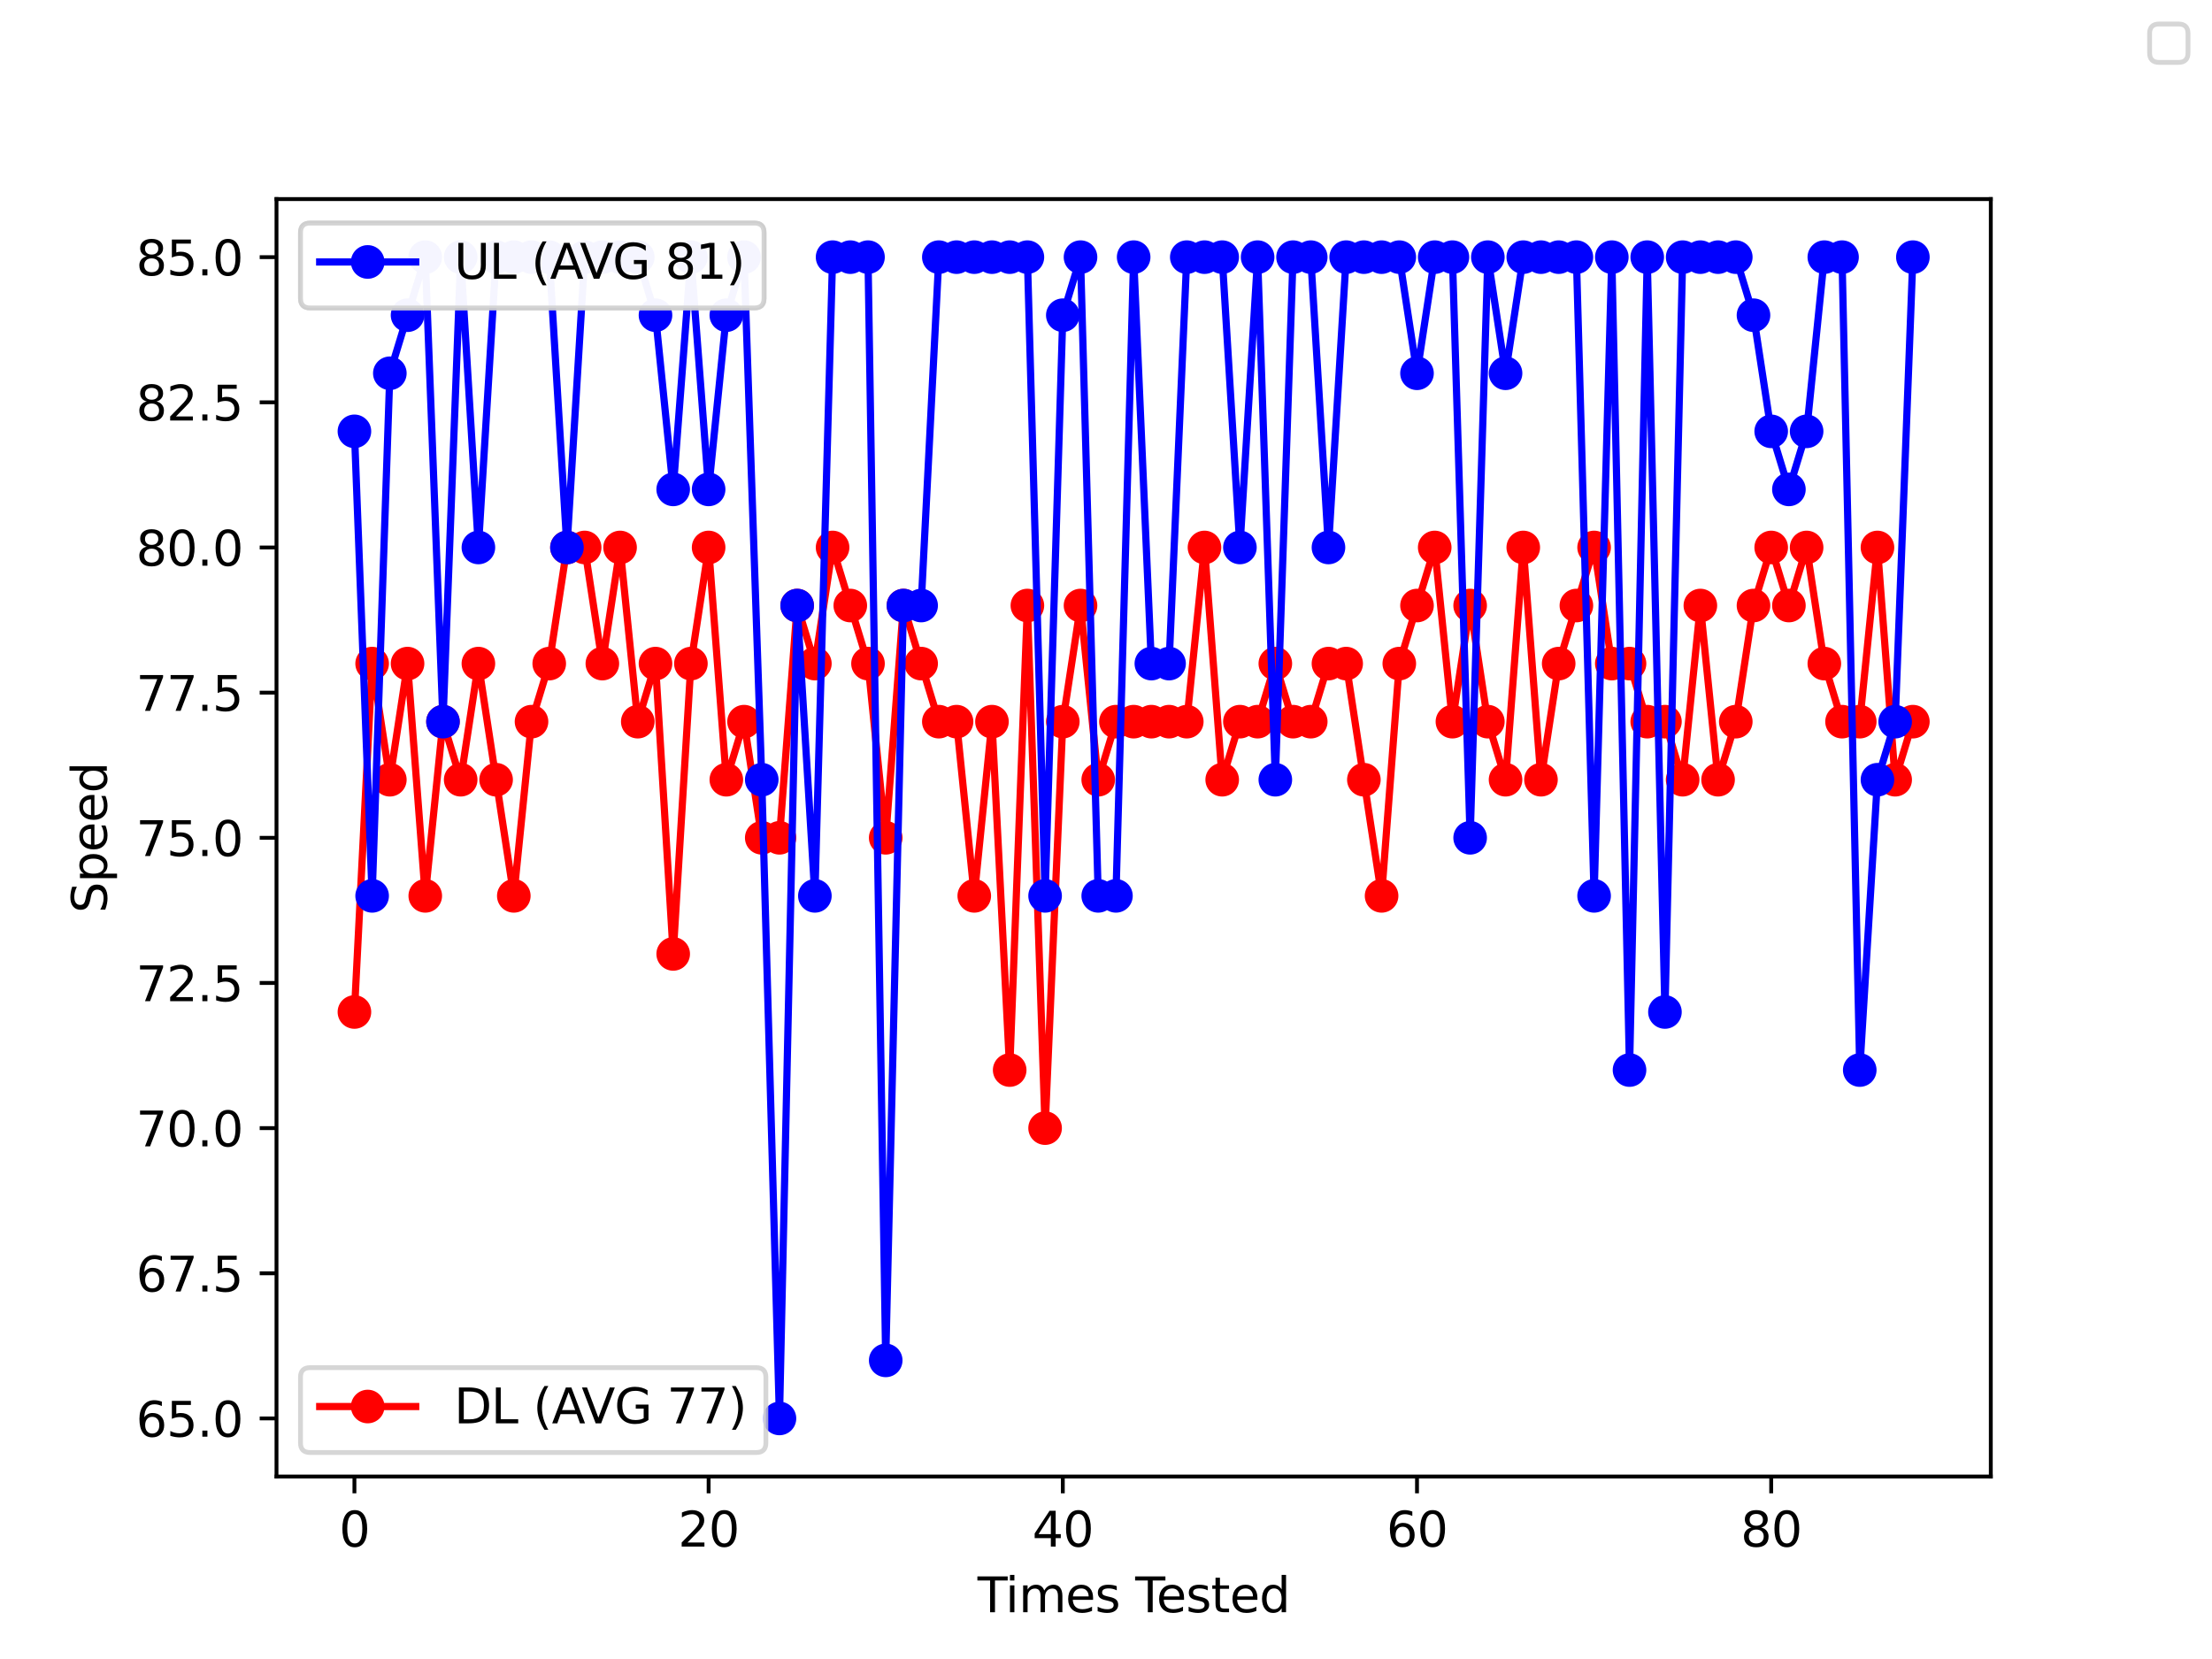 <?xml version="1.0" encoding="utf-8" standalone="no"?>
<!DOCTYPE svg PUBLIC "-//W3C//DTD SVG 1.1//EN"
  "http://www.w3.org/Graphics/SVG/1.1/DTD/svg11.dtd">
<svg xmlns:xlink="http://www.w3.org/1999/xlink" width="460.8pt" height="345.6pt" viewBox="0 0 460.8 345.6" xmlns="http://www.w3.org/2000/svg" version="1.1">
 <defs>
  <style type="text/css">*{stroke-linejoin: round; stroke-linecap: butt}</style>
 </defs>
 <g id="figure_1">
  <g id="patch_1">
   <path d="M 0 345.6 
L 460.8 345.6 
L 460.8 0 
L 0 0 
z
" style="fill: #ffffff"/>
  </g>
  <g id="axes_1">
   <g id="patch_2">
    <path d="M 57.6 307.584 
L 414.72 307.584 
L 414.72 41.472 
L 57.6 41.472 
z
" style="fill: #ffffff"/>
   </g>
   <g id="matplotlib.axis_1">
    <g id="xtick_1">
     <g id="line2d_1">
      <defs>
       <path id="medac1bebf9" d="M 0 0 
L 0 3.5 
" style="stroke: #000000; stroke-width: 0.8"/>
      </defs>
      <g>
       <use xlink:href="#medac1bebf9" x="73.833" y="307.584" style="stroke: #000000; stroke-width: 0.8"/>
      </g>
     </g>
     <g id="text_1">
      <!-- 0 -->
      <g transform="translate(70.651 322.182)scale(0.1 -0.1)">
       <defs>
        <path id="DejaVuSans-30" d="M 2034 4250 
Q 1547 4250 1301 3770 
Q 1056 3291 1056 2328 
Q 1056 1369 1301 889 
Q 1547 409 2034 409 
Q 2525 409 2770 889 
Q 3016 1369 3016 2328 
Q 3016 3291 2770 3770 
Q 2525 4250 2034 4250 
z
M 2034 4750 
Q 2819 4750 3233 4129 
Q 3647 3509 3647 2328 
Q 3647 1150 3233 529 
Q 2819 -91 2034 -91 
Q 1250 -91 836 529 
Q 422 1150 422 2328 
Q 422 3509 836 4129 
Q 1250 4750 2034 4750 
z
" transform="scale(0.016)"/>
       </defs>
       <use xlink:href="#DejaVuSans-30"/>
      </g>
     </g>
    </g>
    <g id="xtick_2">
     <g id="line2d_2">
      <g>
       <use xlink:href="#medac1bebf9" x="147.618" y="307.584" style="stroke: #000000; stroke-width: 0.8"/>
      </g>
     </g>
     <g id="text_2">
      <!-- 20 -->
      <g transform="translate(141.255 322.182)scale(0.1 -0.1)">
       <defs>
        <path id="DejaVuSans-32" d="M 1228 531 
L 3431 531 
L 3431 0 
L 469 0 
L 469 531 
Q 828 903 1448 1529 
Q 2069 2156 2228 2338 
Q 2531 2678 2651 2914 
Q 2772 3150 2772 3378 
Q 2772 3750 2511 3984 
Q 2250 4219 1831 4219 
Q 1534 4219 1204 4116 
Q 875 4013 500 3803 
L 500 4441 
Q 881 4594 1212 4672 
Q 1544 4750 1819 4750 
Q 2544 4750 2975 4387 
Q 3406 4025 3406 3419 
Q 3406 3131 3298 2873 
Q 3191 2616 2906 2266 
Q 2828 2175 2409 1742 
Q 1991 1309 1228 531 
z
" transform="scale(0.016)"/>
       </defs>
       <use xlink:href="#DejaVuSans-32"/>
       <use xlink:href="#DejaVuSans-30" x="63.623"/>
      </g>
     </g>
    </g>
    <g id="xtick_3">
     <g id="line2d_3">
      <g>
       <use xlink:href="#medac1bebf9" x="221.403" y="307.584" style="stroke: #000000; stroke-width: 0.8"/>
      </g>
     </g>
     <g id="text_3">
      <!-- 40 -->
      <g transform="translate(215.04 322.182)scale(0.1 -0.1)">
       <defs>
        <path id="DejaVuSans-34" d="M 2419 4116 
L 825 1625 
L 2419 1625 
L 2419 4116 
z
M 2253 4666 
L 3047 4666 
L 3047 1625 
L 3713 1625 
L 3713 1100 
L 3047 1100 
L 3047 0 
L 2419 0 
L 2419 1100 
L 313 1100 
L 313 1709 
L 2253 4666 
z
" transform="scale(0.016)"/>
       </defs>
       <use xlink:href="#DejaVuSans-34"/>
       <use xlink:href="#DejaVuSans-30" x="63.623"/>
      </g>
     </g>
    </g>
    <g id="xtick_4">
     <g id="line2d_4">
      <g>
       <use xlink:href="#medac1bebf9" x="295.188" y="307.584" style="stroke: #000000; stroke-width: 0.8"/>
      </g>
     </g>
     <g id="text_4">
      <!-- 60 -->
      <g transform="translate(288.826 322.182)scale(0.1 -0.1)">
       <defs>
        <path id="DejaVuSans-36" d="M 2113 2584 
Q 1688 2584 1439 2293 
Q 1191 2003 1191 1497 
Q 1191 994 1439 701 
Q 1688 409 2113 409 
Q 2538 409 2786 701 
Q 3034 994 3034 1497 
Q 3034 2003 2786 2293 
Q 2538 2584 2113 2584 
z
M 3366 4563 
L 3366 3988 
Q 3128 4100 2886 4159 
Q 2644 4219 2406 4219 
Q 1781 4219 1451 3797 
Q 1122 3375 1075 2522 
Q 1259 2794 1537 2939 
Q 1816 3084 2150 3084 
Q 2853 3084 3261 2657 
Q 3669 2231 3669 1497 
Q 3669 778 3244 343 
Q 2819 -91 2113 -91 
Q 1303 -91 875 529 
Q 447 1150 447 2328 
Q 447 3434 972 4092 
Q 1497 4750 2381 4750 
Q 2619 4750 2861 4703 
Q 3103 4656 3366 4563 
z
" transform="scale(0.016)"/>
       </defs>
       <use xlink:href="#DejaVuSans-36"/>
       <use xlink:href="#DejaVuSans-30" x="63.623"/>
      </g>
     </g>
    </g>
    <g id="xtick_5">
     <g id="line2d_5">
      <g>
       <use xlink:href="#medac1bebf9" x="368.973" y="307.584" style="stroke: #000000; stroke-width: 0.8"/>
      </g>
     </g>
     <g id="text_5">
      <!-- 80 -->
      <g transform="translate(362.611 322.182)scale(0.1 -0.1)">
       <defs>
        <path id="DejaVuSans-38" d="M 2034 2216 
Q 1584 2216 1326 1975 
Q 1069 1734 1069 1313 
Q 1069 891 1326 650 
Q 1584 409 2034 409 
Q 2484 409 2743 651 
Q 3003 894 3003 1313 
Q 3003 1734 2745 1975 
Q 2488 2216 2034 2216 
z
M 1403 2484 
Q 997 2584 770 2862 
Q 544 3141 544 3541 
Q 544 4100 942 4425 
Q 1341 4750 2034 4750 
Q 2731 4750 3128 4425 
Q 3525 4100 3525 3541 
Q 3525 3141 3298 2862 
Q 3072 2584 2669 2484 
Q 3125 2378 3379 2068 
Q 3634 1759 3634 1313 
Q 3634 634 3220 271 
Q 2806 -91 2034 -91 
Q 1263 -91 848 271 
Q 434 634 434 1313 
Q 434 1759 690 2068 
Q 947 2378 1403 2484 
z
M 1172 3481 
Q 1172 3119 1398 2916 
Q 1625 2713 2034 2713 
Q 2441 2713 2670 2916 
Q 2900 3119 2900 3481 
Q 2900 3844 2670 4047 
Q 2441 4250 2034 4250 
Q 1625 4250 1398 4047 
Q 1172 3844 1172 3481 
z
" transform="scale(0.016)"/>
       </defs>
       <use xlink:href="#DejaVuSans-38"/>
       <use xlink:href="#DejaVuSans-30" x="63.623"/>
      </g>
     </g>
    </g>
    <g id="text_6">
     <!-- Times Tested -->
     <g transform="translate(203.637 335.861)scale(0.1 -0.1)">
      <defs>
       <path id="DejaVuSans-54" d="M -19 4666 
L 3928 4666 
L 3928 4134 
L 2272 4134 
L 2272 0 
L 1638 0 
L 1638 4134 
L -19 4134 
L -19 4666 
z
" transform="scale(0.016)"/>
       <path id="DejaVuSans-69" d="M 603 3500 
L 1178 3500 
L 1178 0 
L 603 0 
L 603 3500 
z
M 603 4863 
L 1178 4863 
L 1178 4134 
L 603 4134 
L 603 4863 
z
" transform="scale(0.016)"/>
       <path id="DejaVuSans-6d" d="M 3328 2828 
Q 3544 3216 3844 3400 
Q 4144 3584 4550 3584 
Q 5097 3584 5394 3201 
Q 5691 2819 5691 2113 
L 5691 0 
L 5113 0 
L 5113 2094 
Q 5113 2597 4934 2840 
Q 4756 3084 4391 3084 
Q 3944 3084 3684 2787 
Q 3425 2491 3425 1978 
L 3425 0 
L 2847 0 
L 2847 2094 
Q 2847 2600 2669 2842 
Q 2491 3084 2119 3084 
Q 1678 3084 1418 2786 
Q 1159 2488 1159 1978 
L 1159 0 
L 581 0 
L 581 3500 
L 1159 3500 
L 1159 2956 
Q 1356 3278 1631 3431 
Q 1906 3584 2284 3584 
Q 2666 3584 2933 3390 
Q 3200 3197 3328 2828 
z
" transform="scale(0.016)"/>
       <path id="DejaVuSans-65" d="M 3597 1894 
L 3597 1613 
L 953 1613 
Q 991 1019 1311 708 
Q 1631 397 2203 397 
Q 2534 397 2845 478 
Q 3156 559 3463 722 
L 3463 178 
Q 3153 47 2828 -22 
Q 2503 -91 2169 -91 
Q 1331 -91 842 396 
Q 353 884 353 1716 
Q 353 2575 817 3079 
Q 1281 3584 2069 3584 
Q 2775 3584 3186 3129 
Q 3597 2675 3597 1894 
z
M 3022 2063 
Q 3016 2534 2758 2815 
Q 2500 3097 2075 3097 
Q 1594 3097 1305 2825 
Q 1016 2553 972 2059 
L 3022 2063 
z
" transform="scale(0.016)"/>
       <path id="DejaVuSans-73" d="M 2834 3397 
L 2834 2853 
Q 2591 2978 2328 3040 
Q 2066 3103 1784 3103 
Q 1356 3103 1142 2972 
Q 928 2841 928 2578 
Q 928 2378 1081 2264 
Q 1234 2150 1697 2047 
L 1894 2003 
Q 2506 1872 2764 1633 
Q 3022 1394 3022 966 
Q 3022 478 2636 193 
Q 2250 -91 1575 -91 
Q 1294 -91 989 -36 
Q 684 19 347 128 
L 347 722 
Q 666 556 975 473 
Q 1284 391 1588 391 
Q 1994 391 2212 530 
Q 2431 669 2431 922 
Q 2431 1156 2273 1281 
Q 2116 1406 1581 1522 
L 1381 1569 
Q 847 1681 609 1914 
Q 372 2147 372 2553 
Q 372 3047 722 3315 
Q 1072 3584 1716 3584 
Q 2034 3584 2315 3537 
Q 2597 3491 2834 3397 
z
" transform="scale(0.016)"/>
       <path id="DejaVuSans-20" transform="scale(0.016)"/>
       <path id="DejaVuSans-74" d="M 1172 4494 
L 1172 3500 
L 2356 3500 
L 2356 3053 
L 1172 3053 
L 1172 1153 
Q 1172 725 1289 603 
Q 1406 481 1766 481 
L 2356 481 
L 2356 0 
L 1766 0 
Q 1100 0 847 248 
Q 594 497 594 1153 
L 594 3053 
L 172 3053 
L 172 3500 
L 594 3500 
L 594 4494 
L 1172 4494 
z
" transform="scale(0.016)"/>
       <path id="DejaVuSans-64" d="M 2906 2969 
L 2906 4863 
L 3481 4863 
L 3481 0 
L 2906 0 
L 2906 525 
Q 2725 213 2448 61 
Q 2172 -91 1784 -91 
Q 1150 -91 751 415 
Q 353 922 353 1747 
Q 353 2572 751 3078 
Q 1150 3584 1784 3584 
Q 2172 3584 2448 3432 
Q 2725 3281 2906 2969 
z
M 947 1747 
Q 947 1113 1208 752 
Q 1469 391 1925 391 
Q 2381 391 2643 752 
Q 2906 1113 2906 1747 
Q 2906 2381 2643 2742 
Q 2381 3103 1925 3103 
Q 1469 3103 1208 2742 
Q 947 2381 947 1747 
z
" transform="scale(0.016)"/>
      </defs>
      <use xlink:href="#DejaVuSans-54"/>
      <use xlink:href="#DejaVuSans-69" x="57.959"/>
      <use xlink:href="#DejaVuSans-6d" x="85.742"/>
      <use xlink:href="#DejaVuSans-65" x="183.154"/>
      <use xlink:href="#DejaVuSans-73" x="244.678"/>
      <use xlink:href="#DejaVuSans-20" x="296.777"/>
      <use xlink:href="#DejaVuSans-54" x="328.564"/>
      <use xlink:href="#DejaVuSans-65" x="372.648"/>
      <use xlink:href="#DejaVuSans-73" x="434.172"/>
      <use xlink:href="#DejaVuSans-74" x="486.271"/>
      <use xlink:href="#DejaVuSans-65" x="525.48"/>
      <use xlink:href="#DejaVuSans-64" x="587.004"/>
     </g>
    </g>
   </g>
   <g id="matplotlib.axis_2">
    <g id="ytick_1">
     <g id="line2d_6">
      <defs>
       <path id="m42c69e4e25" d="M 0 0 
L -3.5 0 
" style="stroke: #000000; stroke-width: 0.8"/>
      </defs>
      <g>
       <use xlink:href="#m42c69e4e25" x="57.6" y="295.488" style="stroke: #000000; stroke-width: 0.8"/>
      </g>
     </g>
     <g id="text_7">
      <!-- 65.0 -->
      <g transform="translate(28.334 299.287)scale(0.1 -0.1)">
       <defs>
        <path id="DejaVuSans-35" d="M 691 4666 
L 3169 4666 
L 3169 4134 
L 1269 4134 
L 1269 2991 
Q 1406 3038 1543 3061 
Q 1681 3084 1819 3084 
Q 2600 3084 3056 2656 
Q 3513 2228 3513 1497 
Q 3513 744 3044 326 
Q 2575 -91 1722 -91 
Q 1428 -91 1123 -41 
Q 819 9 494 109 
L 494 744 
Q 775 591 1075 516 
Q 1375 441 1709 441 
Q 2250 441 2565 725 
Q 2881 1009 2881 1497 
Q 2881 1984 2565 2268 
Q 2250 2553 1709 2553 
Q 1456 2553 1204 2497 
Q 953 2441 691 2322 
L 691 4666 
z
" transform="scale(0.016)"/>
        <path id="DejaVuSans-2e" d="M 684 794 
L 1344 794 
L 1344 0 
L 684 0 
L 684 794 
z
" transform="scale(0.016)"/>
       </defs>
       <use xlink:href="#DejaVuSans-36"/>
       <use xlink:href="#DejaVuSans-35" x="63.623"/>
       <use xlink:href="#DejaVuSans-2e" x="127.246"/>
       <use xlink:href="#DejaVuSans-30" x="159.033"/>
      </g>
     </g>
    </g>
    <g id="ytick_2">
     <g id="line2d_7">
      <g>
       <use xlink:href="#m42c69e4e25" x="57.6" y="265.248" style="stroke: #000000; stroke-width: 0.8"/>
      </g>
     </g>
     <g id="text_8">
      <!-- 67.5 -->
      <g transform="translate(28.334 269.047)scale(0.1 -0.1)">
       <defs>
        <path id="DejaVuSans-37" d="M 525 4666 
L 3525 4666 
L 3525 4397 
L 1831 0 
L 1172 0 
L 2766 4134 
L 525 4134 
L 525 4666 
z
" transform="scale(0.016)"/>
       </defs>
       <use xlink:href="#DejaVuSans-36"/>
       <use xlink:href="#DejaVuSans-37" x="63.623"/>
       <use xlink:href="#DejaVuSans-2e" x="127.246"/>
       <use xlink:href="#DejaVuSans-35" x="159.033"/>
      </g>
     </g>
    </g>
    <g id="ytick_3">
     <g id="line2d_8">
      <g>
       <use xlink:href="#m42c69e4e25" x="57.6" y="235.008" style="stroke: #000000; stroke-width: 0.8"/>
      </g>
     </g>
     <g id="text_9">
      <!-- 70.0 -->
      <g transform="translate(28.334 238.807)scale(0.1 -0.1)">
       <use xlink:href="#DejaVuSans-37"/>
       <use xlink:href="#DejaVuSans-30" x="63.623"/>
       <use xlink:href="#DejaVuSans-2e" x="127.246"/>
       <use xlink:href="#DejaVuSans-30" x="159.033"/>
      </g>
     </g>
    </g>
    <g id="ytick_4">
     <g id="line2d_9">
      <g>
       <use xlink:href="#m42c69e4e25" x="57.6" y="204.768" style="stroke: #000000; stroke-width: 0.8"/>
      </g>
     </g>
     <g id="text_10">
      <!-- 72.5 -->
      <g transform="translate(28.334 208.567)scale(0.1 -0.1)">
       <use xlink:href="#DejaVuSans-37"/>
       <use xlink:href="#DejaVuSans-32" x="63.623"/>
       <use xlink:href="#DejaVuSans-2e" x="127.246"/>
       <use xlink:href="#DejaVuSans-35" x="159.033"/>
      </g>
     </g>
    </g>
    <g id="ytick_5">
     <g id="line2d_10">
      <g>
       <use xlink:href="#m42c69e4e25" x="57.6" y="174.528" style="stroke: #000000; stroke-width: 0.8"/>
      </g>
     </g>
     <g id="text_11">
      <!-- 75.0 -->
      <g transform="translate(28.334 178.327)scale(0.1 -0.1)">
       <use xlink:href="#DejaVuSans-37"/>
       <use xlink:href="#DejaVuSans-35" x="63.623"/>
       <use xlink:href="#DejaVuSans-2e" x="127.246"/>
       <use xlink:href="#DejaVuSans-30" x="159.033"/>
      </g>
     </g>
    </g>
    <g id="ytick_6">
     <g id="line2d_11">
      <g>
       <use xlink:href="#m42c69e4e25" x="57.6" y="144.288" style="stroke: #000000; stroke-width: 0.8"/>
      </g>
     </g>
     <g id="text_12">
      <!-- 77.5 -->
      <g transform="translate(28.334 148.087)scale(0.1 -0.1)">
       <use xlink:href="#DejaVuSans-37"/>
       <use xlink:href="#DejaVuSans-37" x="63.623"/>
       <use xlink:href="#DejaVuSans-2e" x="127.246"/>
       <use xlink:href="#DejaVuSans-35" x="159.033"/>
      </g>
     </g>
    </g>
    <g id="ytick_7">
     <g id="line2d_12">
      <g>
       <use xlink:href="#m42c69e4e25" x="57.6" y="114.048" style="stroke: #000000; stroke-width: 0.8"/>
      </g>
     </g>
     <g id="text_13">
      <!-- 80.0 -->
      <g transform="translate(28.334 117.847)scale(0.1 -0.1)">
       <use xlink:href="#DejaVuSans-38"/>
       <use xlink:href="#DejaVuSans-30" x="63.623"/>
       <use xlink:href="#DejaVuSans-2e" x="127.246"/>
       <use xlink:href="#DejaVuSans-30" x="159.033"/>
      </g>
     </g>
    </g>
    <g id="ytick_8">
     <g id="line2d_13">
      <g>
       <use xlink:href="#m42c69e4e25" x="57.6" y="83.808" style="stroke: #000000; stroke-width: 0.8"/>
      </g>
     </g>
     <g id="text_14">
      <!-- 82.5 -->
      <g transform="translate(28.334 87.607)scale(0.1 -0.1)">
       <use xlink:href="#DejaVuSans-38"/>
       <use xlink:href="#DejaVuSans-32" x="63.623"/>
       <use xlink:href="#DejaVuSans-2e" x="127.246"/>
       <use xlink:href="#DejaVuSans-35" x="159.033"/>
      </g>
     </g>
    </g>
    <g id="ytick_9">
     <g id="line2d_14">
      <g>
       <use xlink:href="#m42c69e4e25" x="57.6" y="53.568" style="stroke: #000000; stroke-width: 0.8"/>
      </g>
     </g>
     <g id="text_15">
      <!-- 85.0 -->
      <g transform="translate(28.334 57.367)scale(0.1 -0.1)">
       <use xlink:href="#DejaVuSans-38"/>
       <use xlink:href="#DejaVuSans-35" x="63.623"/>
       <use xlink:href="#DejaVuSans-2e" x="127.246"/>
       <use xlink:href="#DejaVuSans-30" x="159.033"/>
      </g>
     </g>
    </g>
    <g id="text_16">
     <!-- Speed -->
     <g transform="translate(22.255 190.204)rotate(-90)scale(0.1 -0.1)">
      <defs>
       <path id="DejaVuSans-53" d="M 3425 4513 
L 3425 3897 
Q 3066 4069 2747 4153 
Q 2428 4238 2131 4238 
Q 1616 4238 1336 4038 
Q 1056 3838 1056 3469 
Q 1056 3159 1242 3001 
Q 1428 2844 1947 2747 
L 2328 2669 
Q 3034 2534 3370 2195 
Q 3706 1856 3706 1288 
Q 3706 609 3251 259 
Q 2797 -91 1919 -91 
Q 1588 -91 1214 -16 
Q 841 59 441 206 
L 441 856 
Q 825 641 1194 531 
Q 1563 422 1919 422 
Q 2459 422 2753 634 
Q 3047 847 3047 1241 
Q 3047 1584 2836 1778 
Q 2625 1972 2144 2069 
L 1759 2144 
Q 1053 2284 737 2584 
Q 422 2884 422 3419 
Q 422 4038 858 4394 
Q 1294 4750 2059 4750 
Q 2388 4750 2728 4690 
Q 3069 4631 3425 4513 
z
" transform="scale(0.016)"/>
       <path id="DejaVuSans-70" d="M 1159 525 
L 1159 -1331 
L 581 -1331 
L 581 3500 
L 1159 3500 
L 1159 2969 
Q 1341 3281 1617 3432 
Q 1894 3584 2278 3584 
Q 2916 3584 3314 3078 
Q 3713 2572 3713 1747 
Q 3713 922 3314 415 
Q 2916 -91 2278 -91 
Q 1894 -91 1617 61 
Q 1341 213 1159 525 
z
M 3116 1747 
Q 3116 2381 2855 2742 
Q 2594 3103 2138 3103 
Q 1681 3103 1420 2742 
Q 1159 2381 1159 1747 
Q 1159 1113 1420 752 
Q 1681 391 2138 391 
Q 2594 391 2855 752 
Q 3116 1113 3116 1747 
z
" transform="scale(0.016)"/>
      </defs>
      <use xlink:href="#DejaVuSans-53"/>
      <use xlink:href="#DejaVuSans-70" x="63.477"/>
      <use xlink:href="#DejaVuSans-65" x="126.953"/>
      <use xlink:href="#DejaVuSans-65" x="188.477"/>
      <use xlink:href="#DejaVuSans-64" x="250"/>
     </g>
    </g>
   </g>
   <g id="line2d_15">
    <path d="M 73.833 210.816 
L 77.522 138.24 
L 81.211 162.432 
L 84.9 138.24 
L 88.59 186.624 
L 92.279 150.336 
L 95.968 162.432 
L 99.658 138.24 
L 103.347 162.432 
L 107.036 186.624 
L 110.725 150.336 
L 114.415 138.24 
L 118.104 114.048 
L 121.793 114.048 
L 125.482 138.24 
L 129.172 114.048 
L 132.861 150.336 
L 136.55 138.24 
L 140.239 198.72 
L 143.929 138.24 
L 147.618 114.048 
L 151.307 162.432 
L 154.996 150.336 
L 158.686 174.528 
L 162.375 174.528 
L 166.064 126.144 
L 169.753 138.24 
L 173.443 114.048 
L 177.132 126.144 
L 180.821 138.24 
L 184.51 174.528 
L 188.2 126.144 
L 191.889 138.24 
L 195.578 150.336 
L 199.267 150.336 
L 202.957 186.624 
L 206.646 150.336 
L 210.335 222.912 
L 214.024 126.144 
L 217.714 235.008 
L 221.403 150.336 
L 225.092 126.144 
L 228.781 162.432 
L 232.471 150.336 
L 236.16 150.336 
L 239.849 150.336 
L 243.539 150.336 
L 247.228 150.336 
L 250.917 114.048 
L 254.606 162.432 
L 258.296 150.336 
L 261.985 150.336 
L 265.674 138.24 
L 269.363 150.336 
L 273.053 150.336 
L 276.742 138.24 
L 280.431 138.24 
L 284.12 162.432 
L 287.81 186.624 
L 291.499 138.24 
L 295.188 126.144 
L 298.877 114.048 
L 302.567 150.336 
L 306.256 126.144 
L 309.945 150.336 
L 313.634 162.432 
L 317.324 114.048 
L 321.013 162.432 
L 324.702 138.24 
L 328.391 126.144 
L 332.081 114.048 
L 335.77 138.24 
L 339.459 138.24 
L 343.148 150.336 
L 346.838 150.336 
L 350.527 162.432 
L 354.216 126.144 
L 357.905 162.432 
L 361.595 150.336 
L 365.284 126.144 
L 368.973 114.048 
L 372.662 126.144 
L 376.352 114.048 
L 380.041 138.24 
L 383.73 150.336 
L 387.42 150.336 
L 391.109 114.048 
L 394.798 162.432 
L 398.487 150.336 
" clip-path="url(#pf413e7c922)" style="fill: none; stroke: #ff0000; stroke-width: 1.5; stroke-linecap: square"/>
    <defs>
     <path id="m241648db17" d="M 0 3 
C 0.796 3 1.559 2.684 2.121 2.121 
C 2.684 1.559 3 0.796 3 0 
C 3 -0.796 2.684 -1.559 2.121 -2.121 
C 1.559 -2.684 0.796 -3 0 -3 
C -0.796 -3 -1.559 -2.684 -2.121 -2.121 
C -2.684 -1.559 -3 -0.796 -3 0 
C -3 0.796 -2.684 1.559 -2.121 2.121 
C -1.559 2.684 -0.796 3 0 3 
z
" style="stroke: #ff0000"/>
    </defs>
    <g clip-path="url(#pf413e7c922)">
     <use xlink:href="#m241648db17" x="73.833" y="210.816" style="fill: #ff0000; stroke: #ff0000"/>
     <use xlink:href="#m241648db17" x="77.522" y="138.24" style="fill: #ff0000; stroke: #ff0000"/>
     <use xlink:href="#m241648db17" x="81.211" y="162.432" style="fill: #ff0000; stroke: #ff0000"/>
     <use xlink:href="#m241648db17" x="84.9" y="138.24" style="fill: #ff0000; stroke: #ff0000"/>
     <use xlink:href="#m241648db17" x="88.59" y="186.624" style="fill: #ff0000; stroke: #ff0000"/>
     <use xlink:href="#m241648db17" x="92.279" y="150.336" style="fill: #ff0000; stroke: #ff0000"/>
     <use xlink:href="#m241648db17" x="95.968" y="162.432" style="fill: #ff0000; stroke: #ff0000"/>
     <use xlink:href="#m241648db17" x="99.658" y="138.24" style="fill: #ff0000; stroke: #ff0000"/>
     <use xlink:href="#m241648db17" x="103.347" y="162.432" style="fill: #ff0000; stroke: #ff0000"/>
     <use xlink:href="#m241648db17" x="107.036" y="186.624" style="fill: #ff0000; stroke: #ff0000"/>
     <use xlink:href="#m241648db17" x="110.725" y="150.336" style="fill: #ff0000; stroke: #ff0000"/>
     <use xlink:href="#m241648db17" x="114.415" y="138.24" style="fill: #ff0000; stroke: #ff0000"/>
     <use xlink:href="#m241648db17" x="118.104" y="114.048" style="fill: #ff0000; stroke: #ff0000"/>
     <use xlink:href="#m241648db17" x="121.793" y="114.048" style="fill: #ff0000; stroke: #ff0000"/>
     <use xlink:href="#m241648db17" x="125.482" y="138.24" style="fill: #ff0000; stroke: #ff0000"/>
     <use xlink:href="#m241648db17" x="129.172" y="114.048" style="fill: #ff0000; stroke: #ff0000"/>
     <use xlink:href="#m241648db17" x="132.861" y="150.336" style="fill: #ff0000; stroke: #ff0000"/>
     <use xlink:href="#m241648db17" x="136.55" y="138.24" style="fill: #ff0000; stroke: #ff0000"/>
     <use xlink:href="#m241648db17" x="140.239" y="198.72" style="fill: #ff0000; stroke: #ff0000"/>
     <use xlink:href="#m241648db17" x="143.929" y="138.24" style="fill: #ff0000; stroke: #ff0000"/>
     <use xlink:href="#m241648db17" x="147.618" y="114.048" style="fill: #ff0000; stroke: #ff0000"/>
     <use xlink:href="#m241648db17" x="151.307" y="162.432" style="fill: #ff0000; stroke: #ff0000"/>
     <use xlink:href="#m241648db17" x="154.996" y="150.336" style="fill: #ff0000; stroke: #ff0000"/>
     <use xlink:href="#m241648db17" x="158.686" y="174.528" style="fill: #ff0000; stroke: #ff0000"/>
     <use xlink:href="#m241648db17" x="162.375" y="174.528" style="fill: #ff0000; stroke: #ff0000"/>
     <use xlink:href="#m241648db17" x="166.064" y="126.144" style="fill: #ff0000; stroke: #ff0000"/>
     <use xlink:href="#m241648db17" x="169.753" y="138.24" style="fill: #ff0000; stroke: #ff0000"/>
     <use xlink:href="#m241648db17" x="173.443" y="114.048" style="fill: #ff0000; stroke: #ff0000"/>
     <use xlink:href="#m241648db17" x="177.132" y="126.144" style="fill: #ff0000; stroke: #ff0000"/>
     <use xlink:href="#m241648db17" x="180.821" y="138.24" style="fill: #ff0000; stroke: #ff0000"/>
     <use xlink:href="#m241648db17" x="184.51" y="174.528" style="fill: #ff0000; stroke: #ff0000"/>
     <use xlink:href="#m241648db17" x="188.2" y="126.144" style="fill: #ff0000; stroke: #ff0000"/>
     <use xlink:href="#m241648db17" x="191.889" y="138.24" style="fill: #ff0000; stroke: #ff0000"/>
     <use xlink:href="#m241648db17" x="195.578" y="150.336" style="fill: #ff0000; stroke: #ff0000"/>
     <use xlink:href="#m241648db17" x="199.267" y="150.336" style="fill: #ff0000; stroke: #ff0000"/>
     <use xlink:href="#m241648db17" x="202.957" y="186.624" style="fill: #ff0000; stroke: #ff0000"/>
     <use xlink:href="#m241648db17" x="206.646" y="150.336" style="fill: #ff0000; stroke: #ff0000"/>
     <use xlink:href="#m241648db17" x="210.335" y="222.912" style="fill: #ff0000; stroke: #ff0000"/>
     <use xlink:href="#m241648db17" x="214.024" y="126.144" style="fill: #ff0000; stroke: #ff0000"/>
     <use xlink:href="#m241648db17" x="217.714" y="235.008" style="fill: #ff0000; stroke: #ff0000"/>
     <use xlink:href="#m241648db17" x="221.403" y="150.336" style="fill: #ff0000; stroke: #ff0000"/>
     <use xlink:href="#m241648db17" x="225.092" y="126.144" style="fill: #ff0000; stroke: #ff0000"/>
     <use xlink:href="#m241648db17" x="228.781" y="162.432" style="fill: #ff0000; stroke: #ff0000"/>
     <use xlink:href="#m241648db17" x="232.471" y="150.336" style="fill: #ff0000; stroke: #ff0000"/>
     <use xlink:href="#m241648db17" x="236.16" y="150.336" style="fill: #ff0000; stroke: #ff0000"/>
     <use xlink:href="#m241648db17" x="239.849" y="150.336" style="fill: #ff0000; stroke: #ff0000"/>
     <use xlink:href="#m241648db17" x="243.539" y="150.336" style="fill: #ff0000; stroke: #ff0000"/>
     <use xlink:href="#m241648db17" x="247.228" y="150.336" style="fill: #ff0000; stroke: #ff0000"/>
     <use xlink:href="#m241648db17" x="250.917" y="114.048" style="fill: #ff0000; stroke: #ff0000"/>
     <use xlink:href="#m241648db17" x="254.606" y="162.432" style="fill: #ff0000; stroke: #ff0000"/>
     <use xlink:href="#m241648db17" x="258.296" y="150.336" style="fill: #ff0000; stroke: #ff0000"/>
     <use xlink:href="#m241648db17" x="261.985" y="150.336" style="fill: #ff0000; stroke: #ff0000"/>
     <use xlink:href="#m241648db17" x="265.674" y="138.24" style="fill: #ff0000; stroke: #ff0000"/>
     <use xlink:href="#m241648db17" x="269.363" y="150.336" style="fill: #ff0000; stroke: #ff0000"/>
     <use xlink:href="#m241648db17" x="273.053" y="150.336" style="fill: #ff0000; stroke: #ff0000"/>
     <use xlink:href="#m241648db17" x="276.742" y="138.24" style="fill: #ff0000; stroke: #ff0000"/>
     <use xlink:href="#m241648db17" x="280.431" y="138.24" style="fill: #ff0000; stroke: #ff0000"/>
     <use xlink:href="#m241648db17" x="284.12" y="162.432" style="fill: #ff0000; stroke: #ff0000"/>
     <use xlink:href="#m241648db17" x="287.81" y="186.624" style="fill: #ff0000; stroke: #ff0000"/>
     <use xlink:href="#m241648db17" x="291.499" y="138.24" style="fill: #ff0000; stroke: #ff0000"/>
     <use xlink:href="#m241648db17" x="295.188" y="126.144" style="fill: #ff0000; stroke: #ff0000"/>
     <use xlink:href="#m241648db17" x="298.877" y="114.048" style="fill: #ff0000; stroke: #ff0000"/>
     <use xlink:href="#m241648db17" x="302.567" y="150.336" style="fill: #ff0000; stroke: #ff0000"/>
     <use xlink:href="#m241648db17" x="306.256" y="126.144" style="fill: #ff0000; stroke: #ff0000"/>
     <use xlink:href="#m241648db17" x="309.945" y="150.336" style="fill: #ff0000; stroke: #ff0000"/>
     <use xlink:href="#m241648db17" x="313.634" y="162.432" style="fill: #ff0000; stroke: #ff0000"/>
     <use xlink:href="#m241648db17" x="317.324" y="114.048" style="fill: #ff0000; stroke: #ff0000"/>
     <use xlink:href="#m241648db17" x="321.013" y="162.432" style="fill: #ff0000; stroke: #ff0000"/>
     <use xlink:href="#m241648db17" x="324.702" y="138.24" style="fill: #ff0000; stroke: #ff0000"/>
     <use xlink:href="#m241648db17" x="328.391" y="126.144" style="fill: #ff0000; stroke: #ff0000"/>
     <use xlink:href="#m241648db17" x="332.081" y="114.048" style="fill: #ff0000; stroke: #ff0000"/>
     <use xlink:href="#m241648db17" x="335.77" y="138.24" style="fill: #ff0000; stroke: #ff0000"/>
     <use xlink:href="#m241648db17" x="339.459" y="138.24" style="fill: #ff0000; stroke: #ff0000"/>
     <use xlink:href="#m241648db17" x="343.148" y="150.336" style="fill: #ff0000; stroke: #ff0000"/>
     <use xlink:href="#m241648db17" x="346.838" y="150.336" style="fill: #ff0000; stroke: #ff0000"/>
     <use xlink:href="#m241648db17" x="350.527" y="162.432" style="fill: #ff0000; stroke: #ff0000"/>
     <use xlink:href="#m241648db17" x="354.216" y="126.144" style="fill: #ff0000; stroke: #ff0000"/>
     <use xlink:href="#m241648db17" x="357.905" y="162.432" style="fill: #ff0000; stroke: #ff0000"/>
     <use xlink:href="#m241648db17" x="361.595" y="150.336" style="fill: #ff0000; stroke: #ff0000"/>
     <use xlink:href="#m241648db17" x="365.284" y="126.144" style="fill: #ff0000; stroke: #ff0000"/>
     <use xlink:href="#m241648db17" x="368.973" y="114.048" style="fill: #ff0000; stroke: #ff0000"/>
     <use xlink:href="#m241648db17" x="372.662" y="126.144" style="fill: #ff0000; stroke: #ff0000"/>
     <use xlink:href="#m241648db17" x="376.352" y="114.048" style="fill: #ff0000; stroke: #ff0000"/>
     <use xlink:href="#m241648db17" x="380.041" y="138.24" style="fill: #ff0000; stroke: #ff0000"/>
     <use xlink:href="#m241648db17" x="383.73" y="150.336" style="fill: #ff0000; stroke: #ff0000"/>
     <use xlink:href="#m241648db17" x="387.42" y="150.336" style="fill: #ff0000; stroke: #ff0000"/>
     <use xlink:href="#m241648db17" x="391.109" y="114.048" style="fill: #ff0000; stroke: #ff0000"/>
     <use xlink:href="#m241648db17" x="394.798" y="162.432" style="fill: #ff0000; stroke: #ff0000"/>
     <use xlink:href="#m241648db17" x="398.487" y="150.336" style="fill: #ff0000; stroke: #ff0000"/>
    </g>
   </g>
   <g id="line2d_16">
    <path d="M 73.833 89.856 
L 77.522 186.624 
L 81.211 77.76 
L 84.9 65.664 
L 88.59 53.568 
L 92.279 150.336 
L 95.968 53.568 
L 99.658 114.048 
L 103.347 53.568 
L 107.036 53.568 
L 110.725 53.568 
L 114.415 53.568 
L 118.104 114.048 
L 121.793 53.568 
L 125.482 53.568 
L 129.172 53.568 
L 132.861 53.568 
L 136.55 65.664 
L 140.239 101.952 
L 143.929 53.568 
L 147.618 101.952 
L 151.307 65.664 
L 154.996 53.568 
L 158.686 162.432 
L 162.375 295.488 
L 166.064 126.144 
L 169.753 186.624 
L 173.443 53.568 
L 177.132 53.568 
L 180.821 53.568 
L 184.51 283.392 
L 188.2 126.144 
L 191.889 126.144 
L 195.578 53.568 
L 199.267 53.568 
L 202.957 53.568 
L 206.646 53.568 
L 210.335 53.568 
L 214.024 53.568 
L 217.714 186.624 
L 221.403 65.664 
L 225.092 53.568 
L 228.781 186.624 
L 232.471 186.624 
L 236.16 53.568 
L 239.849 138.24 
L 243.539 138.24 
L 247.228 53.568 
L 250.917 53.568 
L 254.606 53.568 
L 258.296 114.048 
L 261.985 53.568 
L 265.674 162.432 
L 269.363 53.568 
L 273.053 53.568 
L 276.742 114.048 
L 280.431 53.568 
L 284.12 53.568 
L 287.81 53.568 
L 291.499 53.568 
L 295.188 77.76 
L 298.877 53.568 
L 302.567 53.568 
L 306.256 174.528 
L 309.945 53.568 
L 313.634 77.76 
L 317.324 53.568 
L 321.013 53.568 
L 324.702 53.568 
L 328.391 53.568 
L 332.081 186.624 
L 335.77 53.568 
L 339.459 222.912 
L 343.148 53.568 
L 346.838 210.816 
L 350.527 53.568 
L 354.216 53.568 
L 357.905 53.568 
L 361.595 53.568 
L 365.284 65.664 
L 368.973 89.856 
L 372.662 101.952 
L 376.352 89.856 
L 380.041 53.568 
L 383.73 53.568 
L 387.42 222.912 
L 391.109 162.432 
L 394.798 150.336 
L 398.487 53.568 
" clip-path="url(#pf413e7c922)" style="fill: none; stroke: #0000ff; stroke-width: 1.5; stroke-linecap: square"/>
    <defs>
     <path id="mc2fcf0dfea" d="M 0 3 
C 0.796 3 1.559 2.684 2.121 2.121 
C 2.684 1.559 3 0.796 3 0 
C 3 -0.796 2.684 -1.559 2.121 -2.121 
C 1.559 -2.684 0.796 -3 0 -3 
C -0.796 -3 -1.559 -2.684 -2.121 -2.121 
C -2.684 -1.559 -3 -0.796 -3 0 
C -3 0.796 -2.684 1.559 -2.121 2.121 
C -1.559 2.684 -0.796 3 0 3 
z
" style="stroke: #0000ff"/>
    </defs>
    <g clip-path="url(#pf413e7c922)">
     <use xlink:href="#mc2fcf0dfea" x="73.833" y="89.856" style="fill: #0000ff; stroke: #0000ff"/>
     <use xlink:href="#mc2fcf0dfea" x="77.522" y="186.624" style="fill: #0000ff; stroke: #0000ff"/>
     <use xlink:href="#mc2fcf0dfea" x="81.211" y="77.76" style="fill: #0000ff; stroke: #0000ff"/>
     <use xlink:href="#mc2fcf0dfea" x="84.9" y="65.664" style="fill: #0000ff; stroke: #0000ff"/>
     <use xlink:href="#mc2fcf0dfea" x="88.59" y="53.568" style="fill: #0000ff; stroke: #0000ff"/>
     <use xlink:href="#mc2fcf0dfea" x="92.279" y="150.336" style="fill: #0000ff; stroke: #0000ff"/>
     <use xlink:href="#mc2fcf0dfea" x="95.968" y="53.568" style="fill: #0000ff; stroke: #0000ff"/>
     <use xlink:href="#mc2fcf0dfea" x="99.658" y="114.048" style="fill: #0000ff; stroke: #0000ff"/>
     <use xlink:href="#mc2fcf0dfea" x="103.347" y="53.568" style="fill: #0000ff; stroke: #0000ff"/>
     <use xlink:href="#mc2fcf0dfea" x="107.036" y="53.568" style="fill: #0000ff; stroke: #0000ff"/>
     <use xlink:href="#mc2fcf0dfea" x="110.725" y="53.568" style="fill: #0000ff; stroke: #0000ff"/>
     <use xlink:href="#mc2fcf0dfea" x="114.415" y="53.568" style="fill: #0000ff; stroke: #0000ff"/>
     <use xlink:href="#mc2fcf0dfea" x="118.104" y="114.048" style="fill: #0000ff; stroke: #0000ff"/>
     <use xlink:href="#mc2fcf0dfea" x="121.793" y="53.568" style="fill: #0000ff; stroke: #0000ff"/>
     <use xlink:href="#mc2fcf0dfea" x="125.482" y="53.568" style="fill: #0000ff; stroke: #0000ff"/>
     <use xlink:href="#mc2fcf0dfea" x="129.172" y="53.568" style="fill: #0000ff; stroke: #0000ff"/>
     <use xlink:href="#mc2fcf0dfea" x="132.861" y="53.568" style="fill: #0000ff; stroke: #0000ff"/>
     <use xlink:href="#mc2fcf0dfea" x="136.55" y="65.664" style="fill: #0000ff; stroke: #0000ff"/>
     <use xlink:href="#mc2fcf0dfea" x="140.239" y="101.952" style="fill: #0000ff; stroke: #0000ff"/>
     <use xlink:href="#mc2fcf0dfea" x="143.929" y="53.568" style="fill: #0000ff; stroke: #0000ff"/>
     <use xlink:href="#mc2fcf0dfea" x="147.618" y="101.952" style="fill: #0000ff; stroke: #0000ff"/>
     <use xlink:href="#mc2fcf0dfea" x="151.307" y="65.664" style="fill: #0000ff; stroke: #0000ff"/>
     <use xlink:href="#mc2fcf0dfea" x="154.996" y="53.568" style="fill: #0000ff; stroke: #0000ff"/>
     <use xlink:href="#mc2fcf0dfea" x="158.686" y="162.432" style="fill: #0000ff; stroke: #0000ff"/>
     <use xlink:href="#mc2fcf0dfea" x="162.375" y="295.488" style="fill: #0000ff; stroke: #0000ff"/>
     <use xlink:href="#mc2fcf0dfea" x="166.064" y="126.144" style="fill: #0000ff; stroke: #0000ff"/>
     <use xlink:href="#mc2fcf0dfea" x="169.753" y="186.624" style="fill: #0000ff; stroke: #0000ff"/>
     <use xlink:href="#mc2fcf0dfea" x="173.443" y="53.568" style="fill: #0000ff; stroke: #0000ff"/>
     <use xlink:href="#mc2fcf0dfea" x="177.132" y="53.568" style="fill: #0000ff; stroke: #0000ff"/>
     <use xlink:href="#mc2fcf0dfea" x="180.821" y="53.568" style="fill: #0000ff; stroke: #0000ff"/>
     <use xlink:href="#mc2fcf0dfea" x="184.51" y="283.392" style="fill: #0000ff; stroke: #0000ff"/>
     <use xlink:href="#mc2fcf0dfea" x="188.2" y="126.144" style="fill: #0000ff; stroke: #0000ff"/>
     <use xlink:href="#mc2fcf0dfea" x="191.889" y="126.144" style="fill: #0000ff; stroke: #0000ff"/>
     <use xlink:href="#mc2fcf0dfea" x="195.578" y="53.568" style="fill: #0000ff; stroke: #0000ff"/>
     <use xlink:href="#mc2fcf0dfea" x="199.267" y="53.568" style="fill: #0000ff; stroke: #0000ff"/>
     <use xlink:href="#mc2fcf0dfea" x="202.957" y="53.568" style="fill: #0000ff; stroke: #0000ff"/>
     <use xlink:href="#mc2fcf0dfea" x="206.646" y="53.568" style="fill: #0000ff; stroke: #0000ff"/>
     <use xlink:href="#mc2fcf0dfea" x="210.335" y="53.568" style="fill: #0000ff; stroke: #0000ff"/>
     <use xlink:href="#mc2fcf0dfea" x="214.024" y="53.568" style="fill: #0000ff; stroke: #0000ff"/>
     <use xlink:href="#mc2fcf0dfea" x="217.714" y="186.624" style="fill: #0000ff; stroke: #0000ff"/>
     <use xlink:href="#mc2fcf0dfea" x="221.403" y="65.664" style="fill: #0000ff; stroke: #0000ff"/>
     <use xlink:href="#mc2fcf0dfea" x="225.092" y="53.568" style="fill: #0000ff; stroke: #0000ff"/>
     <use xlink:href="#mc2fcf0dfea" x="228.781" y="186.624" style="fill: #0000ff; stroke: #0000ff"/>
     <use xlink:href="#mc2fcf0dfea" x="232.471" y="186.624" style="fill: #0000ff; stroke: #0000ff"/>
     <use xlink:href="#mc2fcf0dfea" x="236.16" y="53.568" style="fill: #0000ff; stroke: #0000ff"/>
     <use xlink:href="#mc2fcf0dfea" x="239.849" y="138.24" style="fill: #0000ff; stroke: #0000ff"/>
     <use xlink:href="#mc2fcf0dfea" x="243.539" y="138.24" style="fill: #0000ff; stroke: #0000ff"/>
     <use xlink:href="#mc2fcf0dfea" x="247.228" y="53.568" style="fill: #0000ff; stroke: #0000ff"/>
     <use xlink:href="#mc2fcf0dfea" x="250.917" y="53.568" style="fill: #0000ff; stroke: #0000ff"/>
     <use xlink:href="#mc2fcf0dfea" x="254.606" y="53.568" style="fill: #0000ff; stroke: #0000ff"/>
     <use xlink:href="#mc2fcf0dfea" x="258.296" y="114.048" style="fill: #0000ff; stroke: #0000ff"/>
     <use xlink:href="#mc2fcf0dfea" x="261.985" y="53.568" style="fill: #0000ff; stroke: #0000ff"/>
     <use xlink:href="#mc2fcf0dfea" x="265.674" y="162.432" style="fill: #0000ff; stroke: #0000ff"/>
     <use xlink:href="#mc2fcf0dfea" x="269.363" y="53.568" style="fill: #0000ff; stroke: #0000ff"/>
     <use xlink:href="#mc2fcf0dfea" x="273.053" y="53.568" style="fill: #0000ff; stroke: #0000ff"/>
     <use xlink:href="#mc2fcf0dfea" x="276.742" y="114.048" style="fill: #0000ff; stroke: #0000ff"/>
     <use xlink:href="#mc2fcf0dfea" x="280.431" y="53.568" style="fill: #0000ff; stroke: #0000ff"/>
     <use xlink:href="#mc2fcf0dfea" x="284.12" y="53.568" style="fill: #0000ff; stroke: #0000ff"/>
     <use xlink:href="#mc2fcf0dfea" x="287.81" y="53.568" style="fill: #0000ff; stroke: #0000ff"/>
     <use xlink:href="#mc2fcf0dfea" x="291.499" y="53.568" style="fill: #0000ff; stroke: #0000ff"/>
     <use xlink:href="#mc2fcf0dfea" x="295.188" y="77.76" style="fill: #0000ff; stroke: #0000ff"/>
     <use xlink:href="#mc2fcf0dfea" x="298.877" y="53.568" style="fill: #0000ff; stroke: #0000ff"/>
     <use xlink:href="#mc2fcf0dfea" x="302.567" y="53.568" style="fill: #0000ff; stroke: #0000ff"/>
     <use xlink:href="#mc2fcf0dfea" x="306.256" y="174.528" style="fill: #0000ff; stroke: #0000ff"/>
     <use xlink:href="#mc2fcf0dfea" x="309.945" y="53.568" style="fill: #0000ff; stroke: #0000ff"/>
     <use xlink:href="#mc2fcf0dfea" x="313.634" y="77.76" style="fill: #0000ff; stroke: #0000ff"/>
     <use xlink:href="#mc2fcf0dfea" x="317.324" y="53.568" style="fill: #0000ff; stroke: #0000ff"/>
     <use xlink:href="#mc2fcf0dfea" x="321.013" y="53.568" style="fill: #0000ff; stroke: #0000ff"/>
     <use xlink:href="#mc2fcf0dfea" x="324.702" y="53.568" style="fill: #0000ff; stroke: #0000ff"/>
     <use xlink:href="#mc2fcf0dfea" x="328.391" y="53.568" style="fill: #0000ff; stroke: #0000ff"/>
     <use xlink:href="#mc2fcf0dfea" x="332.081" y="186.624" style="fill: #0000ff; stroke: #0000ff"/>
     <use xlink:href="#mc2fcf0dfea" x="335.77" y="53.568" style="fill: #0000ff; stroke: #0000ff"/>
     <use xlink:href="#mc2fcf0dfea" x="339.459" y="222.912" style="fill: #0000ff; stroke: #0000ff"/>
     <use xlink:href="#mc2fcf0dfea" x="343.148" y="53.568" style="fill: #0000ff; stroke: #0000ff"/>
     <use xlink:href="#mc2fcf0dfea" x="346.838" y="210.816" style="fill: #0000ff; stroke: #0000ff"/>
     <use xlink:href="#mc2fcf0dfea" x="350.527" y="53.568" style="fill: #0000ff; stroke: #0000ff"/>
     <use xlink:href="#mc2fcf0dfea" x="354.216" y="53.568" style="fill: #0000ff; stroke: #0000ff"/>
     <use xlink:href="#mc2fcf0dfea" x="357.905" y="53.568" style="fill: #0000ff; stroke: #0000ff"/>
     <use xlink:href="#mc2fcf0dfea" x="361.595" y="53.568" style="fill: #0000ff; stroke: #0000ff"/>
     <use xlink:href="#mc2fcf0dfea" x="365.284" y="65.664" style="fill: #0000ff; stroke: #0000ff"/>
     <use xlink:href="#mc2fcf0dfea" x="368.973" y="89.856" style="fill: #0000ff; stroke: #0000ff"/>
     <use xlink:href="#mc2fcf0dfea" x="372.662" y="101.952" style="fill: #0000ff; stroke: #0000ff"/>
     <use xlink:href="#mc2fcf0dfea" x="376.352" y="89.856" style="fill: #0000ff; stroke: #0000ff"/>
     <use xlink:href="#mc2fcf0dfea" x="380.041" y="53.568" style="fill: #0000ff; stroke: #0000ff"/>
     <use xlink:href="#mc2fcf0dfea" x="383.73" y="53.568" style="fill: #0000ff; stroke: #0000ff"/>
     <use xlink:href="#mc2fcf0dfea" x="387.42" y="222.912" style="fill: #0000ff; stroke: #0000ff"/>
     <use xlink:href="#mc2fcf0dfea" x="391.109" y="162.432" style="fill: #0000ff; stroke: #0000ff"/>
     <use xlink:href="#mc2fcf0dfea" x="394.798" y="150.336" style="fill: #0000ff; stroke: #0000ff"/>
     <use xlink:href="#mc2fcf0dfea" x="398.487" y="53.568" style="fill: #0000ff; stroke: #0000ff"/>
    </g>
   </g>
   <g id="patch_3">
    <path d="M 57.6 307.584 
L 57.6 41.472 
" style="fill: none; stroke: #000000; stroke-width: 0.8; stroke-linejoin: miter; stroke-linecap: square"/>
   </g>
   <g id="patch_4">
    <path d="M 414.72 307.584 
L 414.72 41.472 
" style="fill: none; stroke: #000000; stroke-width: 0.8; stroke-linejoin: miter; stroke-linecap: square"/>
   </g>
   <g id="patch_5">
    <path d="M 57.6 307.584 
L 414.72 307.584 
" style="fill: none; stroke: #000000; stroke-width: 0.8; stroke-linejoin: miter; stroke-linecap: square"/>
   </g>
   <g id="patch_6">
    <path d="M 57.6 41.472 
L 414.72 41.472 
" style="fill: none; stroke: #000000; stroke-width: 0.8; stroke-linejoin: miter; stroke-linecap: square"/>
   </g>
   <g id="legend_1">
    <g id="patch_7">
     <path d="M 64.6 302.584 
L 157.548 302.584 
Q 159.548 302.584 159.548 300.584 
L 159.548 286.906 
Q 159.548 284.906 157.548 284.906 
L 64.6 284.906 
Q 62.6 284.906 62.6 286.906 
L 62.6 300.584 
Q 62.6 302.584 64.6 302.584 
z
" style="fill: #ffffff; opacity: 0.8; stroke: #cccccc; stroke-linejoin: miter"/>
    </g>
    <g id="line2d_17">
     <path d="M 66.6 293.004 
L 76.6 293.004 
L 86.6 293.004 
" style="fill: none; stroke: #ff0000; stroke-width: 1.5; stroke-linecap: square"/>
     <g>
      <use xlink:href="#m241648db17" x="76.6" y="293.004" style="fill: #ff0000; stroke: #ff0000"/>
     </g>
    </g>
    <g id="text_17">
     <!-- DL (AVG 77) -->
     <g transform="translate(94.6 296.504)scale(0.1 -0.1)">
      <defs>
       <path id="DejaVuSans-44" d="M 1259 4147 
L 1259 519 
L 2022 519 
Q 2988 519 3436 956 
Q 3884 1394 3884 2338 
Q 3884 3275 3436 3711 
Q 2988 4147 2022 4147 
L 1259 4147 
z
M 628 4666 
L 1925 4666 
Q 3281 4666 3915 4102 
Q 4550 3538 4550 2338 
Q 4550 1131 3912 565 
Q 3275 0 1925 0 
L 628 0 
L 628 4666 
z
" transform="scale(0.016)"/>
       <path id="DejaVuSans-4c" d="M 628 4666 
L 1259 4666 
L 1259 531 
L 3531 531 
L 3531 0 
L 628 0 
L 628 4666 
z
" transform="scale(0.016)"/>
       <path id="DejaVuSans-28" d="M 1984 4856 
Q 1566 4138 1362 3434 
Q 1159 2731 1159 2009 
Q 1159 1288 1364 580 
Q 1569 -128 1984 -844 
L 1484 -844 
Q 1016 -109 783 600 
Q 550 1309 550 2009 
Q 550 2706 781 3412 
Q 1013 4119 1484 4856 
L 1984 4856 
z
" transform="scale(0.016)"/>
       <path id="DejaVuSans-41" d="M 2188 4044 
L 1331 1722 
L 3047 1722 
L 2188 4044 
z
M 1831 4666 
L 2547 4666 
L 4325 0 
L 3669 0 
L 3244 1197 
L 1141 1197 
L 716 0 
L 50 0 
L 1831 4666 
z
" transform="scale(0.016)"/>
       <path id="DejaVuSans-56" d="M 1831 0 
L 50 4666 
L 709 4666 
L 2188 738 
L 3669 4666 
L 4325 4666 
L 2547 0 
L 1831 0 
z
" transform="scale(0.016)"/>
       <path id="DejaVuSans-47" d="M 3809 666 
L 3809 1919 
L 2778 1919 
L 2778 2438 
L 4434 2438 
L 4434 434 
Q 4069 175 3628 42 
Q 3188 -91 2688 -91 
Q 1594 -91 976 548 
Q 359 1188 359 2328 
Q 359 3472 976 4111 
Q 1594 4750 2688 4750 
Q 3144 4750 3555 4637 
Q 3966 4525 4313 4306 
L 4313 3634 
Q 3963 3931 3569 4081 
Q 3175 4231 2741 4231 
Q 1884 4231 1454 3753 
Q 1025 3275 1025 2328 
Q 1025 1384 1454 906 
Q 1884 428 2741 428 
Q 3075 428 3337 486 
Q 3600 544 3809 666 
z
" transform="scale(0.016)"/>
       <path id="DejaVuSans-29" d="M 513 4856 
L 1013 4856 
Q 1481 4119 1714 3412 
Q 1947 2706 1947 2009 
Q 1947 1309 1714 600 
Q 1481 -109 1013 -844 
L 513 -844 
Q 928 -128 1133 580 
Q 1338 1288 1338 2009 
Q 1338 2731 1133 3434 
Q 928 4138 513 4856 
z
" transform="scale(0.016)"/>
      </defs>
      <use xlink:href="#DejaVuSans-44"/>
      <use xlink:href="#DejaVuSans-4c" x="77.002"/>
      <use xlink:href="#DejaVuSans-20" x="132.715"/>
      <use xlink:href="#DejaVuSans-28" x="164.502"/>
      <use xlink:href="#DejaVuSans-41" x="203.516"/>
      <use xlink:href="#DejaVuSans-56" x="265.549"/>
      <use xlink:href="#DejaVuSans-47" x="333.957"/>
      <use xlink:href="#DejaVuSans-20" x="411.447"/>
      <use xlink:href="#DejaVuSans-37" x="443.234"/>
      <use xlink:href="#DejaVuSans-37" x="506.857"/>
      <use xlink:href="#DejaVuSans-29" x="570.48"/>
     </g>
    </g>
   </g>
   <g id="legend_2">
    <g id="patch_8">
     <path d="M 64.6 64.15 
L 157.167 64.15 
Q 159.167 64.15 159.167 62.15 
L 159.167 48.472 
Q 159.167 46.472 157.167 46.472 
L 64.6 46.472 
Q 62.6 46.472 62.6 48.472 
L 62.6 62.15 
Q 62.6 64.15 64.6 64.15 
z
" style="fill: #ffffff; opacity: 0.8; stroke: #cccccc; stroke-linejoin: miter"/>
    </g>
    <g id="line2d_18">
     <path d="M 66.6 54.57 
L 76.6 54.57 
L 86.6 54.57 
" style="fill: none; stroke: #0000ff; stroke-width: 1.5; stroke-linecap: square"/>
     <g>
      <use xlink:href="#mc2fcf0dfea" x="76.6" y="54.57" style="fill: #0000ff; stroke: #0000ff"/>
     </g>
    </g>
    <g id="text_18">
     <!-- UL (AVG 81) -->
     <g transform="translate(94.6 58.07)scale(0.1 -0.1)">
      <defs>
       <path id="DejaVuSans-55" d="M 556 4666 
L 1191 4666 
L 1191 1831 
Q 1191 1081 1462 751 
Q 1734 422 2344 422 
Q 2950 422 3222 751 
Q 3494 1081 3494 1831 
L 3494 4666 
L 4128 4666 
L 4128 1753 
Q 4128 841 3676 375 
Q 3225 -91 2344 -91 
Q 1459 -91 1007 375 
Q 556 841 556 1753 
L 556 4666 
z
" transform="scale(0.016)"/>
       <path id="DejaVuSans-31" d="M 794 531 
L 1825 531 
L 1825 4091 
L 703 3866 
L 703 4441 
L 1819 4666 
L 2450 4666 
L 2450 531 
L 3481 531 
L 3481 0 
L 794 0 
L 794 531 
z
" transform="scale(0.016)"/>
      </defs>
      <use xlink:href="#DejaVuSans-55"/>
      <use xlink:href="#DejaVuSans-4c" x="73.193"/>
      <use xlink:href="#DejaVuSans-20" x="128.906"/>
      <use xlink:href="#DejaVuSans-28" x="160.693"/>
      <use xlink:href="#DejaVuSans-41" x="199.707"/>
      <use xlink:href="#DejaVuSans-56" x="261.74"/>
      <use xlink:href="#DejaVuSans-47" x="330.148"/>
      <use xlink:href="#DejaVuSans-20" x="407.639"/>
      <use xlink:href="#DejaVuSans-38" x="439.426"/>
      <use xlink:href="#DejaVuSans-31" x="503.049"/>
      <use xlink:href="#DejaVuSans-29" x="566.672"/>
     </g>
    </g>
   </g>
   <g id="legend_3">
    <g id="patch_9">
     <path d="M 64.6 64.15 
L 157.167 64.15 
Q 159.167 64.15 159.167 62.15 
L 159.167 48.472 
Q 159.167 46.472 157.167 46.472 
L 64.6 46.472 
Q 62.6 46.472 62.6 48.472 
L 62.6 62.15 
Q 62.6 64.15 64.6 64.15 
z
" style="fill: #ffffff; opacity: 0.8; stroke: #cccccc; stroke-linejoin: miter"/>
    </g>
    <g id="line2d_19">
     <path d="M 66.6 54.57 
L 76.6 54.57 
L 86.6 54.57 
" style="fill: none; stroke: #0000ff; stroke-width: 1.5; stroke-linecap: square"/>
     <g>
      <use xlink:href="#mc2fcf0dfea" x="76.6" y="54.57" style="fill: #0000ff; stroke: #0000ff"/>
     </g>
    </g>
    <g id="text_19">
     <!-- UL (AVG 81) -->
     <g transform="translate(94.6 58.07)scale(0.1 -0.1)">
      <use xlink:href="#DejaVuSans-55"/>
      <use xlink:href="#DejaVuSans-4c" x="73.193"/>
      <use xlink:href="#DejaVuSans-20" x="128.906"/>
      <use xlink:href="#DejaVuSans-28" x="160.693"/>
      <use xlink:href="#DejaVuSans-41" x="199.707"/>
      <use xlink:href="#DejaVuSans-56" x="261.74"/>
      <use xlink:href="#DejaVuSans-47" x="330.148"/>
      <use xlink:href="#DejaVuSans-20" x="407.639"/>
      <use xlink:href="#DejaVuSans-38" x="439.426"/>
      <use xlink:href="#DejaVuSans-31" x="503.049"/>
      <use xlink:href="#DejaVuSans-29" x="566.672"/>
     </g>
    </g>
   </g>
  </g>
  <g id="legend_4">
   <g id="patch_10">
    <path d="M 449.8 13 
L 453.8 13 
Q 455.8 13 455.8 11 
L 455.8 7 
Q 455.8 5 453.8 5 
L 449.8 5 
Q 447.8 5 447.8 7 
L 447.8 11 
Q 447.8 13 449.8 13 
z
" style="fill: #ffffff; opacity: 0.8; stroke: #cccccc; stroke-linejoin: miter"/>
   </g>
  </g>
 </g>
 <defs>
  <clipPath id="pf413e7c922">
   <rect x="57.6" y="41.472" width="357.12" height="266.112"/>
  </clipPath>
 </defs>
</svg>
